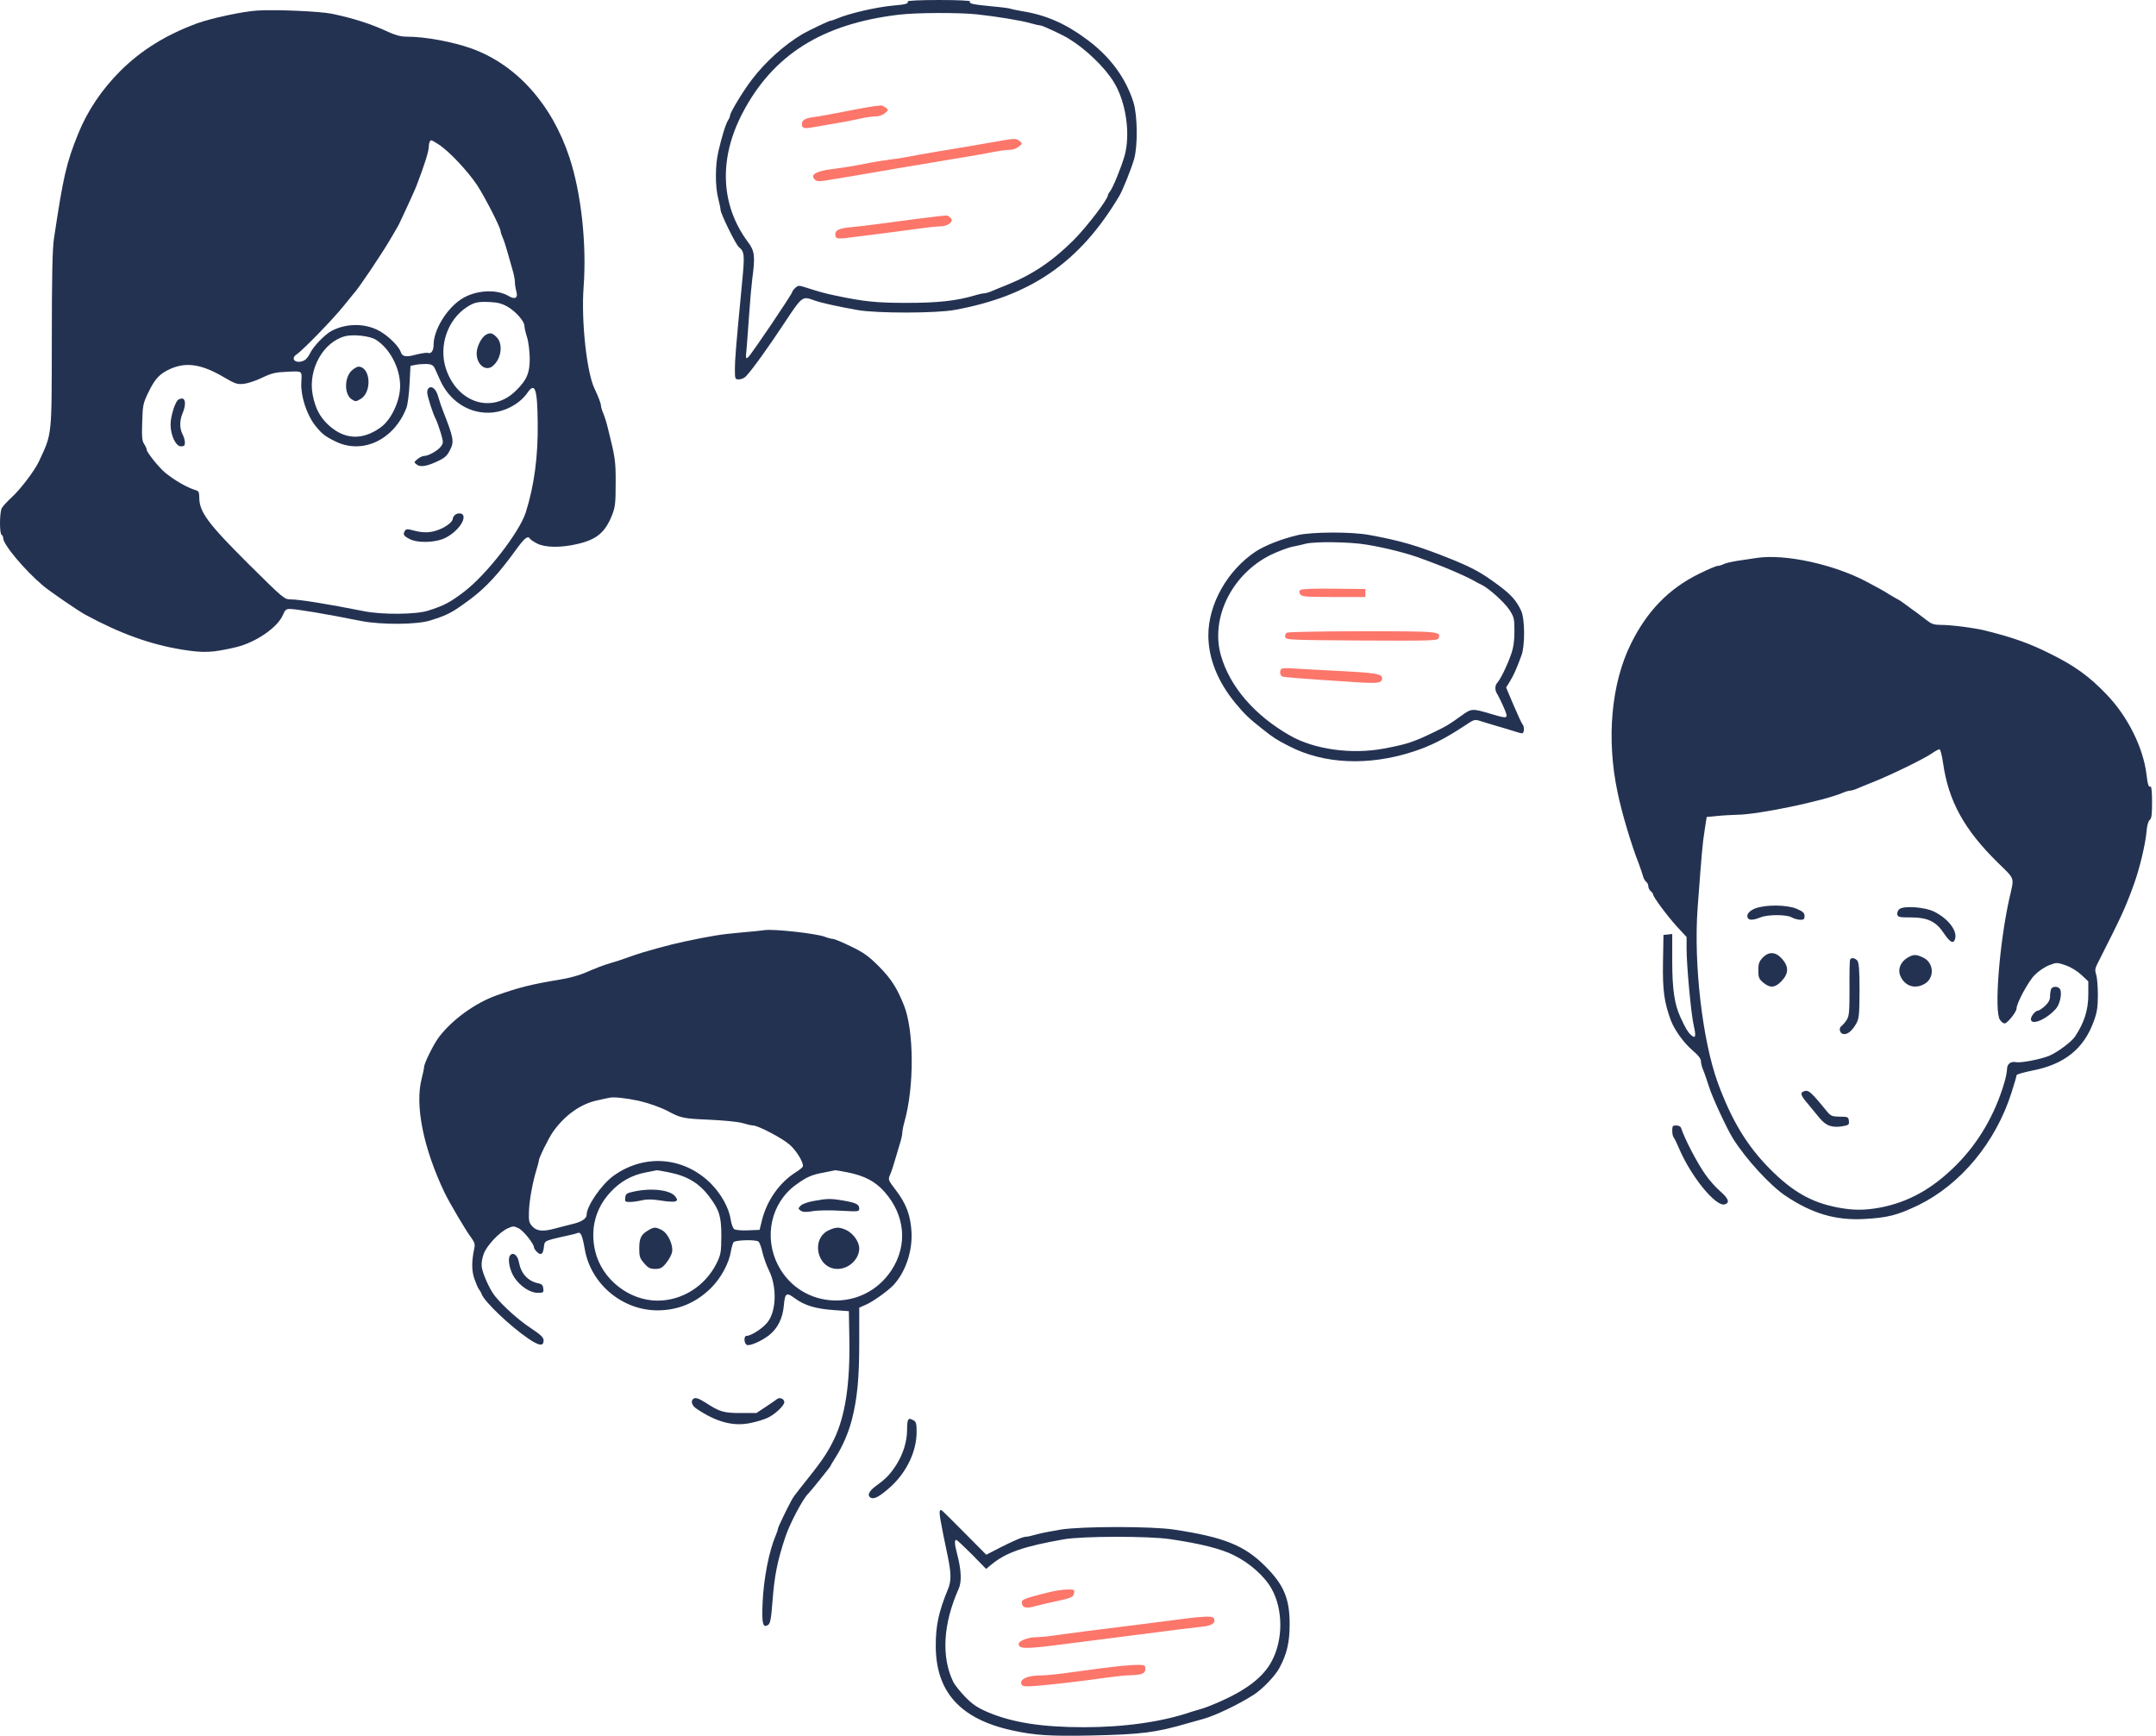 <svg width="462" height="372" viewBox="0 0 462 372" fill="none" xmlns="http://www.w3.org/2000/svg">
<g clip-path="url(#clip0_180_1741)">
<path d="M194.506 0.307C194.779 0.752 193.993 0.991 191.363 1.196C187.742 1.537 182.072 2.835 179.407 3.963C178.792 4.236 178.143 4.441 177.972 4.441C177.665 4.441 173.361 6.49 171.994 7.276C168.066 9.599 164.001 13.254 161.098 17.08C159.321 19.369 156.452 24.117 156.452 24.698C156.452 24.937 156.247 25.415 156.008 25.791C155.495 26.576 154.675 29.275 153.924 32.52C153.241 35.424 153.241 39.933 153.89 42.461C154.163 43.554 154.402 44.681 154.402 44.954C154.402 45.74 157.647 52.401 158.331 52.948C159.526 53.938 159.594 54.553 159.048 60.224C157.647 74.81 157.477 77.167 157.477 79.148C157.477 81.198 157.511 81.3 158.331 81.3C158.809 81.3 159.458 81.027 159.799 80.685C160.995 79.49 164.548 74.571 168.066 69.242C171.926 63.401 171.926 63.435 174.454 64.357C175.855 64.869 179.202 65.621 183.78 66.441C187.845 67.158 200.62 67.158 204.617 66.407C220.911 63.435 231.398 56.193 239.836 42.017C240.587 40.753 242.364 36.346 243.013 34.126C243.833 31.29 243.764 24.732 242.876 21.896C241.202 16.636 237.855 12.093 232.833 8.403C228.29 5.021 224.02 3.177 218.998 2.391C217.803 2.186 216.71 1.947 216.539 1.879C216.402 1.776 214.626 1.537 212.576 1.366C208.443 0.956 207.589 0.786 207.862 0.307C207.999 0.137 205.334 -1.52588e-05 201.201 -1.52588e-05C197.239 -1.52588e-05 194.403 0.137 194.506 0.307ZM209.331 3.074C213.704 3.553 218.725 4.372 220.877 4.987C221.834 5.261 222.79 5.466 222.995 5.466C223.405 5.466 227.812 7.515 229.041 8.301C232.731 10.555 236.727 14.415 238.674 17.592C241.305 21.862 242.295 28.797 240.963 33.442C240.246 35.936 238.435 40.343 237.855 41.026C237.615 41.299 237.41 41.675 237.41 41.812C237.41 42.7 232.97 48.507 230.066 51.445C225.523 55.988 221.185 58.891 215.548 61.146C214.523 61.556 213.157 62.102 212.542 62.376C211.927 62.649 211.176 62.854 210.902 62.854C210.629 62.854 209.673 63.059 208.785 63.332C204.959 64.46 200.962 64.904 194.335 64.904C187.776 64.904 185.146 64.63 178.997 63.332C176.572 62.82 175.513 62.512 172.404 61.522C171.243 61.146 171.004 61.146 170.423 61.693C170.082 62 169.774 62.41 169.774 62.547C169.774 62.956 160.961 76.04 160.312 76.552C159.799 76.996 159.765 76.825 160.004 74.468C160.107 73.068 160.38 69.754 160.551 67.124C160.722 64.494 161.029 61.18 161.2 59.78C161.849 54.895 161.747 53.802 160.244 51.82C154.368 43.895 153.992 33.955 159.15 24.151C165.709 11.683 176.23 5.09 192.661 3.143C196.316 2.699 205.437 2.664 209.331 3.074Z" fill="#243252"/>
<path d="M187.367 22.75C186.82 22.819 185.181 23.092 183.78 23.365C177.426 24.595 175.65 24.937 174.215 25.107C172.507 25.346 171.824 25.756 171.824 26.645C171.824 27.464 172.371 27.601 174.045 27.294C174.796 27.157 176.948 26.781 178.827 26.474C180.706 26.166 183.199 25.688 184.361 25.415C185.522 25.142 187.025 24.937 187.64 24.937C188.323 24.937 189.177 24.663 189.621 24.253C190.441 23.57 190.441 23.57 189.792 23.058C189.417 22.785 188.938 22.58 188.767 22.58C188.563 22.614 187.948 22.716 187.367 22.75Z" fill="#FC766A"/>
<path d="M215.891 29.924C215.412 29.992 213.807 30.266 212.304 30.539C209.059 31.12 204.72 31.837 200.006 32.623C198.128 32.93 195.839 33.34 194.882 33.545C193.96 33.716 192.184 34.023 190.954 34.16C189.724 34.331 187.846 34.604 186.787 34.809C185.693 35.014 183.917 35.355 182.858 35.56C181.765 35.765 179.784 36.039 178.486 36.209C174.762 36.653 173.43 37.507 174.694 38.566C175.07 38.874 175.719 38.908 177.188 38.635C178.281 38.464 180.706 38.054 182.585 37.747C184.464 37.439 187.162 36.961 188.563 36.722C189.963 36.483 192.662 36.004 194.541 35.697C196.42 35.389 199.187 34.911 200.69 34.672C202.193 34.399 204.96 33.955 206.838 33.647C208.717 33.34 211.382 32.862 212.748 32.588C214.114 32.315 215.754 32.11 216.369 32.11C217.018 32.11 217.872 31.803 218.316 31.427C219.136 30.744 219.136 30.744 218.487 30.231C217.804 29.719 217.565 29.685 215.891 29.924Z" fill="#FC766A"/>
<path d="M201.202 46.321C199.87 46.457 193.687 47.243 188.221 47.995C186.24 48.268 183.644 48.575 182.414 48.678C179.852 48.917 178.998 49.292 178.998 50.215C178.998 51.171 179.374 51.274 182.141 50.898C183.507 50.727 186.547 50.352 188.904 50.044C191.261 49.737 194.746 49.292 196.624 49.019C198.537 48.746 200.724 48.507 201.475 48.507C202.739 48.507 203.935 47.858 203.935 47.175C203.935 46.799 203.149 46.116 202.773 46.184C202.568 46.184 201.851 46.286 201.202 46.321Z" fill="#FC766A"/>
<path d="M55.169 2.255C51.992 2.459 45.262 3.894 42.188 5.021C35.458 7.515 30.232 10.794 25.791 15.201C21.794 19.198 18.72 23.775 16.739 28.694C14.211 34.945 13.562 37.781 11.546 51.24C11.239 53.323 11.102 59.404 11.102 72.76C11.068 93.803 11.205 92.744 8.301 98.961C7.379 100.908 4.373 104.871 2.46 106.613C1.538 107.467 0.581 108.491 0.376 108.901C-0.102 109.79 -0.136 114.333 0.342 114.606C0.547 114.709 0.684 115.05 0.684 115.323C0.684 116.69 5.329 122.224 9.224 125.503C10.624 126.699 16.67 130.832 18.276 131.72C25.791 135.785 32.145 138.074 38.977 139.201C43.759 139.953 45.399 139.884 50.557 138.689C54.827 137.664 59.507 134.453 60.634 131.754C61.044 130.729 61.351 130.49 62.069 130.49C63.469 130.49 69.823 131.549 77.475 133.086C81.779 133.906 89.362 133.872 92.232 132.95C96.024 131.754 96.843 131.31 100.772 128.407C104.119 125.913 106.886 122.907 110.61 117.749C112.454 115.221 113.138 114.709 113.582 115.46C113.718 115.665 114.402 116.109 115.119 116.485C116.827 117.339 120.14 117.407 123.659 116.587C127.861 115.631 129.671 114.128 131.174 110.336C131.823 108.696 131.926 107.808 131.926 103.607C131.96 98.79 131.823 98.004 130.252 91.719C129.978 90.592 129.534 89.157 129.261 88.542C128.988 87.927 128.783 87.21 128.783 86.937C128.783 86.493 128.134 84.785 127.416 83.316C125.743 79.934 124.513 68.764 125.059 61.522C125.743 52.264 124.547 41.436 122.053 33.818C118.296 22.375 110.712 13.903 101.113 10.419C97.048 8.95 91.105 7.857 87.176 7.857C85.878 7.857 84.751 7.549 83.18 6.832C79.524 5.124 75.698 3.894 71.053 2.938C68.525 2.425 59.233 2.015 55.169 2.255ZM93.94 30.915C96.16 32.315 100.294 36.722 102.275 39.728C104.017 42.426 107.262 48.78 107.262 49.498C107.262 49.703 107.467 50.352 107.74 50.966C108.014 51.581 108.458 52.948 108.731 53.972C109.038 54.997 109.517 56.671 109.79 57.696C110.097 58.687 110.337 59.916 110.337 60.429C110.337 60.907 110.473 61.829 110.644 62.444C111.054 63.845 110.371 64.254 109.004 63.435C106.34 61.863 101.762 62.171 98.825 64.118C95.648 66.202 92.915 70.745 92.915 73.888C92.915 75.117 92.403 75.869 91.719 75.63C91.48 75.527 90.353 75.698 89.226 75.971C86.971 76.586 86.22 76.45 85.878 75.425C85.537 74.366 83.658 72.385 81.813 71.223C78.739 69.242 74.469 69.139 71.087 70.882C69.618 71.667 67.159 74.195 66.441 75.698C66.134 76.347 65.621 76.996 65.246 77.201C63.538 78.123 62.035 76.962 63.572 75.937C64.972 74.981 71.497 68.251 73.615 65.587C74.742 64.186 75.733 62.956 75.835 62.854C76.655 62.068 81.779 54.451 83.555 51.41C84.102 50.488 84.717 49.395 84.956 49.019C85.195 48.644 85.468 48.097 85.605 47.824C85.742 47.55 86.493 45.911 87.279 44.237C88.064 42.529 88.987 40.514 89.294 39.694C91.002 35.253 91.89 32.383 91.89 31.359C91.89 30.607 92.129 30.061 92.471 30.061C92.539 30.061 93.188 30.436 93.94 30.915ZM108.765 65.723C110.542 66.748 112.386 68.866 112.386 69.857C112.386 70.233 112.625 71.291 112.933 72.248C113.24 73.17 113.479 75.186 113.513 76.689C113.548 79.9 112.899 81.437 110.507 83.76C105.452 88.713 98.073 86.39 95.579 79.08C93.94 74.195 95.887 68.456 100.123 65.758C101.66 64.767 102.48 64.596 105.11 64.733C106.647 64.801 107.638 65.074 108.765 65.723ZM80.481 72.76C83.521 74.639 85.742 78.841 85.742 82.701C85.742 85.912 83.829 89.977 81.574 91.582C77.612 94.452 73.683 94.213 70.233 90.933C68.457 89.225 67.534 87.381 66.988 84.511C65.997 79.114 69.276 73.273 73.956 72.043C75.664 71.599 79.183 71.975 80.481 72.76ZM93.154 78.909C93.359 79.387 93.906 80.515 94.316 81.471C96.229 85.775 100.259 88.508 104.632 88.44C107.877 88.44 111.361 86.629 113.069 84.101C114.641 81.847 115.153 83.35 115.221 90.523C115.324 97.799 114.47 104.085 112.659 109.824C111.259 114.128 104.188 123.214 99.405 126.835C96.331 129.158 95.204 129.739 91.719 130.866C89.089 131.686 81.881 131.754 77.987 130.969C70.062 129.397 64.118 128.441 62.274 128.441C60.941 128.441 60.702 128.236 53.358 120.96C44.545 112.181 42.7 109.721 42.7 106.578C42.7 105.52 42.563 105.212 41.949 105.041C40.104 104.495 37.44 102.958 35.39 101.284C34.024 100.156 31.427 96.911 31.427 96.331C31.427 96.126 31.188 95.579 30.881 95.135C30.437 94.486 30.369 93.564 30.471 90.455C30.573 86.903 30.676 86.39 31.735 84.204C33.17 81.198 34.194 80.07 36.517 79.046C39.967 77.508 43.315 78.055 48.132 80.924C50.352 82.223 50.83 82.393 52.231 82.257C53.085 82.154 54.895 81.573 56.193 80.924C58.209 79.968 59.029 79.763 61.59 79.661C64.904 79.524 64.699 79.353 64.562 82.086C64.426 84.819 65.69 88.747 67.432 91.036C68.901 92.915 69.55 93.461 71.941 94.623C77.714 97.424 84.409 94.247 87.074 87.449C87.347 86.8 87.654 84.477 87.757 82.325L87.962 78.397L88.987 78.192C89.567 78.055 90.626 77.987 91.378 77.987C92.437 78.055 92.813 78.226 93.154 78.909Z" fill="#243252"/>
<path d="M104.12 71.736C103.129 72.316 102.139 74.332 102.139 75.732C102.139 78.123 104.052 79.661 105.555 78.465C107.433 76.962 107.878 73.683 106.409 72.248C105.52 71.326 105.042 71.223 104.12 71.736Z" fill="#243252"/>
<path d="M75.391 79.387C73.752 80.89 73.752 84.511 75.357 85.57C76.177 86.083 76.279 86.083 77.27 85.502C79.764 84.033 79.422 78.636 76.826 78.567C76.519 78.567 75.87 78.943 75.391 79.387Z" fill="#243252"/>
<path d="M91.788 83.247C91.651 83.35 91.549 83.76 91.549 84.101C91.549 84.853 92.744 88.645 93.394 89.84C93.633 90.318 94.111 91.651 94.452 92.778C95.033 94.793 95.033 94.93 94.452 95.716C93.735 96.604 91.822 97.697 90.9 97.697C90.558 97.697 89.909 98.004 89.465 98.38C88.679 99.029 88.679 99.063 89.294 99.542C90.012 100.122 91.344 99.951 93.428 98.995C95.272 98.175 95.785 97.731 96.434 96.433C97.356 94.657 97.219 93.871 94.965 88.132C94.555 87.107 94.111 85.741 93.94 85.126C93.496 83.384 92.505 82.496 91.788 83.247Z" fill="#243252"/>
<path d="M38.021 85.809C37.303 86.766 36.552 89.43 36.552 90.968C36.552 93.29 37.679 95.647 38.772 95.647C39.455 95.647 39.626 95.477 39.626 94.828C39.626 94.383 39.387 93.564 39.114 93.051C38.465 91.787 38.465 90.148 39.114 88.576C39.865 86.834 39.797 85.399 38.977 85.399C38.636 85.399 38.191 85.604 38.021 85.809Z" fill="#243252"/>
<path d="M97.424 110.404C97.185 110.643 97.014 110.985 97.014 111.19C97.014 111.805 95.579 112.932 94.008 113.513C92.266 114.196 90.763 114.23 88.645 113.684C87.312 113.308 87.005 113.342 86.766 113.752C86.288 114.504 86.493 114.879 87.825 115.528C89.328 116.314 92.573 116.314 94.725 115.562C97.287 114.64 99.781 111.839 99.268 110.439C99.029 109.892 97.97 109.858 97.424 110.404Z" fill="#243252"/>
<path d="M278.061 114.674C274.679 115.46 271.024 116.895 269.009 118.227C262.997 122.258 258.932 129.466 258.932 136.127C258.932 141.046 260.913 146.033 264.705 150.645C266.618 152.967 267.642 153.958 270.512 156.213C273.074 158.228 273.347 158.399 276.182 159.868C283.663 163.762 293.262 164.172 302.827 161.063C306.619 159.834 309.693 158.262 313.826 155.529C315.978 154.095 315.978 154.095 317.413 154.573C318.233 154.812 319.804 155.29 320.932 155.632C322.059 155.939 323.596 156.418 324.348 156.657C325.133 156.93 325.919 157.135 326.158 157.135C326.636 157.135 326.705 155.734 326.261 155.222C326.09 155.051 325.236 153.207 324.348 151.123L322.742 147.331L323.562 145.999C324.348 144.701 324.962 143.369 326.021 140.465C326.807 138.381 326.773 132.711 325.987 130.934C324.962 128.714 323.869 127.484 321.137 125.435C317.55 122.77 315.705 121.745 311.196 119.901C303.92 116.963 300.197 115.87 293.433 114.64C289.641 113.923 281.135 113.957 278.061 114.674ZM292.716 116.69C296.951 117.373 301.87 118.637 304.877 119.798C305.628 120.072 306.789 120.516 307.439 120.755C309.966 121.677 314.168 123.522 315.466 124.239C316.218 124.683 317.14 125.161 317.516 125.332C318.985 126.015 322.366 129.056 323.425 130.661C324.45 132.233 324.518 132.574 324.518 135.273C324.518 137.356 324.313 138.791 323.801 140.226C322.981 142.617 321.581 145.452 320.897 146.238C320.283 146.921 320.283 147.912 320.863 148.766C321.102 149.142 321.717 150.406 322.23 151.567C323.289 154.095 323.289 154.095 319.565 153.002C315.432 151.772 315.329 151.772 313.041 153.446C310.308 155.393 310.035 155.564 307.268 156.896C302.895 159.014 301.461 159.492 296.507 160.414C289.607 161.712 281.58 160.585 276.421 157.613C268.804 153.275 263.543 147.126 261.63 140.465C259.307 132.369 264.056 122.907 272.425 118.842C273.962 118.125 275.943 117.373 276.866 117.168C277.822 116.997 279.12 116.69 279.769 116.519C281.75 116.007 289.231 116.109 292.716 116.69Z" fill="#243252"/>
<path d="M278.744 126.391C278.334 126.63 278.334 126.835 278.607 127.313C278.949 127.86 279.632 127.928 285.781 127.928H292.579V127.074V126.22L285.918 126.152C282.058 126.084 279.052 126.186 278.744 126.391Z" fill="#FC766A"/>
<path d="M275.738 135.58C275.465 135.751 275.328 136.161 275.396 136.502C275.499 137.117 276.148 137.151 291.793 137.254C306.584 137.322 308.053 137.288 308.258 136.776C308.839 135.307 308.531 135.273 291.93 135.273C283.287 135.273 275.977 135.409 275.738 135.58Z" fill="#FC766A"/>
<path d="M274.577 143.334C274.133 143.779 274.269 144.769 274.816 144.974C275.294 145.145 279.291 145.452 290.358 146.17C295.346 146.511 296.166 146.375 296.166 145.316C296.166 144.428 294.799 144.188 287.592 143.813C283.561 143.608 279.052 143.369 277.549 143.266C276.046 143.129 274.713 143.164 274.577 143.334Z" fill="#FC766A"/>
<path d="M376.441 119.559C375.416 119.696 373.537 120.003 372.307 120.174C371.044 120.379 369.711 120.687 369.336 120.891C368.926 121.096 368.379 121.267 368.037 121.267C367.73 121.267 365.885 122.053 363.972 123.009C357.55 126.186 352.905 131.003 349.489 137.937C345.253 146.477 344.194 158.365 346.619 169.774C347.542 174.249 349.557 181.013 351.197 185.146C351.572 186.171 351.982 187.366 352.085 187.776C352.187 188.186 352.461 188.733 352.734 188.938C353.007 189.143 353.212 189.587 353.212 189.928C353.212 190.27 353.451 190.714 353.725 190.953C353.998 191.192 354.237 191.5 354.237 191.671C354.237 192.183 357.243 196.248 359.327 198.537L361.41 200.791V203.319C361.41 206.803 362.367 217.359 362.948 219.784C363.494 222.175 363.323 222.688 362.299 221.731C361.65 221.116 361.171 220.331 360.078 217.939C358.814 215.207 358.336 211.927 358.336 206.052V200.142L357.414 200.245L356.457 200.347L356.355 206.257C356.252 212.235 356.628 214.797 358.029 218.623C358.814 220.706 360.761 223.405 362.64 225.045C363.87 226.069 364.485 226.855 364.485 227.402C364.485 227.812 364.69 228.666 364.963 229.28C365.236 229.895 365.783 231.535 366.227 232.901C366.876 235.053 370.087 241.988 371.419 244.072C374.152 248.41 379.413 254.149 382.692 256.301C388.397 260.093 393.35 261.527 399.396 261.22C404.52 260.947 406.604 260.4 411.079 258.248C420.165 253.807 427.646 244.789 431.028 234.165C431.643 232.287 432.121 230.579 432.121 230.408C432.121 230.203 433.624 229.793 435.469 229.417C442.369 228.085 446.537 224.771 448.689 218.793C449.372 216.915 449.543 215.821 449.543 213.157C449.543 211.347 449.372 209.365 449.167 208.819C448.894 207.965 448.928 207.521 449.44 206.53C454.667 196.214 455.384 194.677 457.229 189.587C458.458 186.273 459.722 180.944 459.961 178.314C460.064 176.913 460.337 175.957 460.645 175.718C461.055 175.41 461.157 174.556 461.157 171.858C461.157 169.877 461.02 168.442 460.85 168.544C460.44 168.818 460.201 168.1 459.961 165.948C459.278 160.244 455.965 153.582 451.524 148.937C447.698 144.906 444.555 142.651 439.124 139.987C434.752 137.801 431.199 136.571 425.46 135.136C422.932 134.521 418.15 133.906 415.827 133.906C414.461 133.906 413.88 133.701 412.923 132.95C412.274 132.437 411.318 131.72 410.806 131.344C410.259 130.969 409.2 130.183 408.414 129.602C407.663 129.021 406.775 128.441 406.501 128.338C406.228 128.202 405.545 127.792 404.964 127.45C404.11 126.869 402.3 125.879 400.045 124.683C392.974 120.926 382.487 118.637 376.441 119.559ZM416.374 163.523C417.535 171.687 420.917 177.802 428.125 184.873C431.882 188.562 431.643 187.845 430.584 192.49C428.466 201.918 427.271 216.744 428.569 218.554C428.842 218.964 429.286 219.306 429.559 219.306C430.14 219.306 432.121 216.846 432.121 216.095C432.121 214.967 434.683 210.219 436.05 208.887C436.835 208.101 438.202 207.179 439.09 206.837C440.695 206.223 440.798 206.223 442.608 206.837C443.701 207.213 445.068 208.033 445.99 208.887L447.493 210.288V213.055C447.493 216.436 446.639 219.101 444.658 222.107C443.872 223.268 440.9 225.489 439.124 226.24C437.279 226.992 433.078 227.812 431.985 227.607C430.857 227.367 430.072 228.017 430.072 229.144C430.072 229.622 429.833 230.852 429.525 231.911C427.51 238.811 423.991 244.857 419.175 249.674C414.085 254.764 408.927 257.633 402.744 258.794C399.499 259.375 397.107 259.375 393.862 258.76C388.192 257.701 384.058 255.344 379.139 250.357C374.289 245.438 371.009 239.972 368.072 231.945C364.792 222.858 362.913 206.564 363.767 194.711C364.656 182.721 364.826 180.739 365.271 177.972L365.715 175.069L367.901 174.864C369.131 174.727 371.112 174.625 372.342 174.591C376.919 174.522 390.651 171.653 394.819 169.911C395.434 169.637 396.151 169.433 396.424 169.433C396.698 169.433 397.415 169.228 398.03 168.954C398.645 168.681 399.84 168.203 400.694 167.861C404.759 166.29 412.343 162.601 414.085 161.371C414.7 160.927 415.383 160.585 415.588 160.551C415.793 160.551 416.134 161.849 416.374 163.523Z" fill="#243252"/>
<path d="M376.168 194.642C374.767 195.189 374.118 196.043 374.562 196.76C374.87 197.239 375.826 197.17 377.227 196.59C378.798 195.94 382.829 195.94 383.956 196.59C384.434 196.863 385.22 197.068 385.767 197.102C386.518 197.102 386.689 196.965 386.689 196.282C386.689 195.633 386.347 195.326 385.015 194.745C382.931 193.857 378.422 193.823 376.168 194.642Z" fill="#243252"/>
<path d="M407.049 194.779C406.707 195.052 406.468 195.565 406.571 195.94C406.673 196.521 406.981 196.59 409.406 196.59C413.061 196.59 414.872 197.444 416.58 200.04C417.912 202.021 418.663 202.363 418.971 201.099C419.415 199.356 417.365 196.76 414.393 195.326C412.446 194.369 408.074 194.062 407.049 194.779Z" fill="#243252"/>
<path d="M377.706 205.232C376.954 206.018 376.783 206.496 376.783 207.931C376.783 209.468 376.92 209.775 377.842 210.561C379.311 211.791 380.404 211.688 381.771 210.219C383.308 208.614 383.342 207.145 381.873 205.471C380.507 203.934 379.038 203.831 377.706 205.232Z" fill="#243252"/>
<path d="M408.688 205.266C407.253 206.154 406.638 207.691 407.185 209.058C408.141 211.347 410.396 212.064 412.514 210.766C414.598 209.468 414.393 206.257 412.104 205.198C410.601 204.446 409.986 204.48 408.688 205.266Z" fill="#243252"/>
<path d="M396.459 205.608C396.356 205.744 396.288 208.511 396.322 211.722C396.322 216.812 396.254 217.7 395.741 218.52C395.4 219.067 394.888 219.647 394.614 219.852C393.931 220.331 394.238 221.492 395.058 221.594C395.912 221.697 396.903 220.877 397.791 219.306C398.372 218.247 398.44 217.461 398.474 212.269C398.474 207.828 398.338 206.291 397.996 205.847C397.484 205.266 396.732 205.129 396.459 205.608Z" fill="#243252"/>
<path d="M439.5 211.996C439.398 212.303 439.295 212.986 439.295 213.533C439.295 214.25 438.954 214.865 438.202 215.582C437.587 216.129 436.904 216.573 436.699 216.573C436.153 216.573 435.196 217.734 435.196 218.383C435.196 219.852 438.476 218.486 440.525 216.197C441.345 215.309 441.857 213.157 441.516 212.132C441.243 211.312 439.808 211.21 439.5 211.996Z" fill="#243252"/>
<path d="M386.45 233.892C385.698 234.165 385.937 234.848 387.304 236.42C387.987 237.24 389.148 238.64 389.866 239.528C391.266 241.271 392.667 241.749 395.024 241.305C396.151 241.1 396.288 240.963 396.185 240.177C396.083 239.358 395.98 239.289 394.238 239.289C392.633 239.255 392.325 239.153 391.574 238.264C387.919 233.79 387.509 233.448 386.45 233.892Z" fill="#243252"/>
<path d="M163.797 199.322C163.421 199.391 161.132 199.63 158.673 199.835C154.505 200.21 152.558 200.518 146.717 201.748C143.472 202.431 138.006 203.934 135.615 204.788C132.848 205.778 131.96 206.052 131.003 206.325C129.535 206.735 127.485 207.521 125.23 208.511C124.137 208.99 121.78 209.639 119.97 209.912C113.958 210.902 111.088 211.62 106.408 213.294C101.831 214.933 96.946 218.452 94.077 222.209C92.949 223.678 90.866 227.88 90.866 228.7C90.866 228.973 90.627 230.066 90.353 231.159C88.884 236.83 90.695 245.95 95.238 255.515C96.331 257.77 99.884 263.816 101.045 265.319C101.694 266.207 101.831 266.685 101.626 267.539C101.045 270.306 101.045 272.288 101.66 274.064C102.002 275.02 102.446 276.079 102.685 276.353C102.89 276.626 103.129 277.036 103.197 277.275C103.71 278.846 109.244 284.141 113.206 286.84C115.563 288.445 116.486 288.548 116.486 287.215C116.486 286.601 115.836 285.986 113.719 284.585C111.122 282.877 107.706 279.803 106.033 277.685C104.974 276.387 103.436 272.971 103.232 271.502C103.129 270.682 103.3 269.623 103.676 268.632C104.359 266.856 106.955 264.089 108.765 263.235C109.893 262.723 110.098 262.689 111.122 263.201C112.147 263.679 114.436 266.549 114.436 267.334C114.436 267.539 114.743 267.983 115.119 268.325C115.973 269.111 116.383 268.735 116.554 267.164C116.656 266.105 116.793 265.968 118.364 265.524C119.321 265.285 120.755 264.943 121.609 264.772C122.463 264.602 123.42 264.363 123.727 264.226C124.445 263.918 124.786 264.67 125.333 267.813C126.665 275.225 133.429 280.828 140.978 280.793C145.385 280.759 149.176 279.154 152.387 275.977C154.471 273.893 156.213 270.716 156.623 268.154C156.76 267.3 157.033 266.412 157.204 266.173C157.614 265.729 161.816 265.592 162.499 266.036C162.738 266.173 163.148 267.232 163.387 268.393C163.66 269.521 164.275 271.229 164.753 272.185C166.495 275.635 166.393 280.828 164.514 283.287C163.524 284.585 160.996 286.259 159.971 286.259C159.322 286.259 159.424 287.967 160.073 288.206C160.722 288.445 163.079 287.42 164.719 286.191C166.632 284.688 167.725 282.536 167.964 279.769C168.203 277.07 168.511 276.865 170.253 278.163C172.439 279.769 174.796 280.486 178.998 280.759L181.901 280.964L182.004 286.942C182.175 296.575 181.116 303.51 178.69 308.497C177.222 311.503 176.026 313.245 171.483 318.882C170.731 319.804 169.877 320.965 169.638 321.444C168.613 323.322 166.7 327.285 166.7 327.592C166.7 327.763 166.495 328.412 166.222 329.027C164.787 332.409 163.66 338.182 163.421 343.306C163.216 347.917 163.455 348.908 164.548 348.225C165.061 347.917 165.232 347.029 165.539 343.101C165.949 337.669 166.564 334.527 168.306 329.3C169.228 326.499 172.166 320.965 173.191 320.077C173.601 319.701 177.973 314.27 177.973 314.133C177.973 314.031 178.417 313.313 178.93 312.494C180.501 310.068 181.799 307.096 182.551 304.193C183.712 299.615 184.122 295.345 184.122 287.762V280.213L185.591 279.564C187.128 278.88 190.339 276.592 191.535 275.294C194.062 272.493 195.531 268.154 195.326 264.021C195.121 260.434 194.199 257.94 191.944 255.003C190.305 252.851 190.271 252.782 190.749 251.689C191.022 251.074 191.5 249.64 191.808 248.512C192.149 247.385 192.628 245.78 192.867 244.96C193.14 244.106 193.345 243.149 193.345 242.774C193.345 242.398 193.55 241.305 193.823 240.348C195.941 232.833 195.873 220.74 193.687 215.377C192.184 211.654 190.954 209.741 188.392 207.145C186.103 204.856 185.113 204.139 182.346 202.807C180.535 201.918 178.793 201.201 178.52 201.201C178.212 201.201 177.392 200.996 176.709 200.723C174.728 200.006 165.641 199.015 163.797 199.322ZM136.811 235.873C139.031 236.386 141.661 237.308 143.301 238.196C145.931 239.597 146.478 239.699 151.909 239.938C155.086 240.075 158.126 240.382 159.083 240.656C159.971 240.929 160.996 241.168 161.337 241.168C162.465 241.168 167.759 243.969 169.262 245.336C170.868 246.77 172.371 249.435 171.995 250.05C171.859 250.255 171.175 250.801 170.458 251.245C167.042 253.397 164.309 257.291 163.284 261.459L162.772 263.543L160.278 263.645C158.741 263.713 157.58 263.577 157.306 263.372C157.033 263.133 156.726 262.245 156.589 261.391C156.213 258.829 154.539 255.823 152.251 253.534C146.444 247.829 138.006 247.214 131.413 251.997C128.851 253.875 125.709 258.453 125.709 260.298C125.709 261.152 124.581 261.869 122.463 262.347C121.541 262.586 119.97 262.962 119.013 263.235C116.383 263.953 115.085 263.85 114.094 262.825C113.377 262.04 113.274 261.664 113.343 259.648C113.411 257.291 114.128 253.363 114.948 250.699C115.222 249.81 115.461 248.922 115.461 248.717C115.461 248.137 117.544 243.901 118.501 242.534C121.029 238.948 124.513 236.488 128.1 235.771C129.125 235.532 130.286 235.293 130.662 235.224C131.55 235.019 134.214 235.327 136.811 235.873ZM143.301 251.211C147.298 251.997 149.894 253.568 152.08 256.54C154.164 259.341 154.574 260.707 154.574 264.909C154.539 268.325 154.471 268.837 153.583 270.648C151.158 275.567 146.205 278.71 140.91 278.71C134.795 278.71 128.988 274.132 127.553 268.154C126.426 263.474 127.553 258.965 130.798 255.481C132.848 253.226 135.41 251.792 138.348 251.245C139.578 251.006 140.636 250.801 140.739 250.767C140.841 250.767 142.003 250.938 143.301 251.211ZM181.56 251.211C185.249 251.928 187.606 253.192 189.553 255.413C193.96 260.4 194.541 266.788 191.056 272.151C185.113 281.272 171.79 280.725 166.769 271.194C163.592 265.114 165.197 257.77 170.56 253.875C172.883 252.202 173.942 251.723 176.607 251.245C177.836 251.006 178.895 250.801 178.998 250.767C179.1 250.767 180.262 250.938 181.56 251.211Z" fill="#243252"/>
<path d="M135.956 255.31C134.282 255.652 134.077 255.788 133.975 256.642C133.872 257.496 133.975 257.565 134.999 257.565C135.614 257.565 136.81 257.394 137.63 257.189C138.689 256.95 139.85 256.984 141.592 257.257C142.925 257.496 144.325 257.565 144.667 257.462C145.179 257.223 145.213 257.155 144.769 256.472C143.813 255.037 139.816 254.49 135.956 255.31Z" fill="#243252"/>
<path d="M138.792 263.713C137.357 264.567 136.981 265.353 136.981 267.608C136.981 269.247 137.118 269.657 138.04 270.716C138.894 271.707 139.338 271.912 140.397 271.912C141.491 271.912 141.9 271.707 142.754 270.648C143.335 269.931 143.916 268.872 144.018 268.291C144.292 266.754 143.13 264.26 141.798 263.577C140.466 262.894 140.124 262.894 138.792 263.713Z" fill="#243252"/>
<path d="M174.318 257.36C173.123 257.565 171.893 258.009 171.585 258.35C171.005 258.931 171.005 258.999 171.551 259.409C172.029 259.751 172.644 259.785 174.113 259.546C175.206 259.341 177.905 259.307 180.125 259.444C183.985 259.648 184.122 259.648 184.122 258.965C184.122 258.077 183.439 257.736 180.672 257.257C178.042 256.813 177.188 256.813 174.318 257.36Z" fill="#243252"/>
<path d="M177.7 263.577C173.635 265.353 175.035 271.912 179.476 271.912C181.902 271.912 184.122 269.828 184.122 267.505C184.122 266.036 182.721 264.158 181.184 263.509C179.784 262.928 179.169 262.928 177.7 263.577Z" fill="#243252"/>
<path d="M358.337 242.295C358.337 242.91 358.474 243.559 358.644 243.73C358.815 243.935 359.293 244.926 359.737 245.95C362.299 252.065 367.697 258.692 369.61 258.077C370.737 257.736 370.395 256.813 368.619 255.276C367.697 254.49 366.262 252.885 365.442 251.689C363.734 249.298 361.001 244.072 360.25 241.749C360.147 241.407 359.737 241.168 359.191 241.168C358.439 241.168 358.337 241.305 358.337 242.295Z" fill="#243252"/>
<path d="M109.312 269.008C108.731 269.691 109.175 272.151 110.2 273.722C111.43 275.601 113.582 277.036 115.187 277.036C116.451 277.036 116.519 276.967 116.417 276.113C116.349 275.396 116.075 275.123 115.29 274.986C113.103 274.508 111.635 272.902 111.19 270.443C110.917 268.974 109.961 268.223 109.312 269.008Z" fill="#243252"/>
<path d="M148.494 299.82C147.981 300.299 148.323 301.255 149.211 301.836C153.515 304.774 157.238 305.73 160.928 304.91C162.123 304.671 163.66 304.193 164.344 303.885C165.915 303.236 168.067 301.221 168.067 300.469C168.067 299.786 167.111 299.342 166.53 299.786C166.325 299.957 165.232 300.709 164.105 301.46L162.089 302.792H158.673C155.052 302.792 154.232 302.553 151.09 300.504C149.621 299.581 148.903 299.376 148.494 299.82Z" fill="#243252"/>
<path d="M194.609 304.261C194.472 304.364 194.37 305.354 194.37 306.447C194.37 308.839 193.55 311.503 192.149 313.758C190.783 315.91 189.86 316.866 187.811 318.335C186.137 319.531 185.693 320.59 186.718 320.999C187.469 321.273 188.733 320.521 191.022 318.437C194.335 315.329 196.419 310.956 196.419 306.857C196.419 305.115 196.317 304.671 195.77 304.364C194.984 303.954 194.882 303.954 194.609 304.261Z" fill="#243252"/>
<path d="M201.441 323.698C201.168 324.005 201.441 325.645 203.081 333.468C203.832 337.055 203.866 338.797 203.149 340.505C201.168 345.321 200.519 348.259 200.519 352.631C200.519 362.504 205.711 368.311 216.744 370.77C221.732 371.863 224.84 372.068 233.824 371.898C244.653 371.658 247.659 371.283 254.662 369.233C255.994 368.857 257.531 368.413 258.078 368.277C260.469 367.593 265.354 365.271 268.565 363.221C270.444 362.059 273.347 359.053 274.235 357.277C275.773 354.374 276.353 351.914 276.353 348.02C276.353 342.554 275.124 339.617 271.093 335.586C266.652 331.145 262.211 329.369 251.519 327.763C246.703 327.046 232.082 327.046 227.334 327.763C225.455 328.07 223.132 328.515 222.176 328.788C221.219 329.061 220.195 329.3 219.887 329.3C219.204 329.3 217.496 330.018 214.046 331.76L211.347 333.16L206.701 328.48C201.27 323.049 201.714 323.425 201.441 323.698ZM250.699 329.813C257.19 330.769 261.596 331.862 264.397 333.263C267.813 334.937 271.024 337.806 272.493 340.471C274.953 344.877 274.987 351.333 272.527 355.945C270.717 359.395 267.062 362.196 260.913 364.861C259.547 365.441 257.975 366.056 257.395 366.193C256.848 366.364 255.926 366.637 255.345 366.808C249.128 368.96 240.93 370.121 232.287 370.121C223.371 370.121 216.984 369.131 211.791 366.944C209.468 365.954 208.478 365.305 206.838 363.631C205.711 362.469 204.549 361.001 204.242 360.351C201.68 354.988 202.09 347.951 205.438 340.436C206.121 338.933 205.984 336.337 205.096 332.99C204.549 330.906 204.481 329.983 204.925 329.983C205.062 329.983 206.565 331.384 208.273 333.092L211.313 336.201L212.338 335.347C215.549 332.682 219.272 331.384 228.017 329.847C231.98 329.164 245.985 329.129 250.699 329.813Z" fill="#243252"/>
<path d="M224.943 341.154C219.853 342.418 218.965 342.725 218.965 343.306C218.965 344.501 219.819 344.775 221.766 344.194C222.757 343.921 224.806 343.442 226.309 343.135C229.657 342.418 230.033 342.247 230.169 341.29C230.272 340.641 230.135 340.573 228.632 340.607C227.744 340.641 226.07 340.88 224.943 341.154Z" fill="#FC766A"/>
<path d="M256.199 346.585C255.55 346.653 253.193 346.927 251.006 347.234C248.786 347.507 245.165 347.986 242.979 348.259C232.218 349.591 230.169 349.864 226.992 350.309C225.113 350.616 222.927 350.821 222.107 350.821C220.365 350.821 218.281 351.607 218.281 352.29C218.281 353.383 219.818 353.383 227.675 352.358C229.759 352.085 233.346 351.641 235.703 351.333C238.06 351.026 241.681 350.582 243.73 350.309C250.836 349.386 255.686 348.771 257.633 348.566C259.649 348.396 260.537 347.781 260.161 346.893C259.99 346.38 259.205 346.312 256.199 346.585Z" fill="#FC766A"/>
<path d="M240.485 356.97C237.821 357.243 234.234 357.687 228.187 358.541C226.206 358.814 223.918 359.019 223.064 359.019C220.057 359.019 218.247 359.907 218.964 361.069C219.169 361.376 219.887 361.445 221.902 361.274C225.113 361.035 232.082 360.215 237.069 359.497C239.05 359.224 241.339 358.985 242.193 358.985C244.618 358.917 245.438 358.609 245.438 357.653C245.438 356.901 245.267 356.799 244.243 356.765C243.594 356.731 241.886 356.833 240.485 356.97Z" fill="#FC766A"/>
</g>
<defs>
<clipPath id="clip0_180_1741">
<rect width="461.157" height="372" fill="white"/>
</clipPath>
</defs>
</svg>
